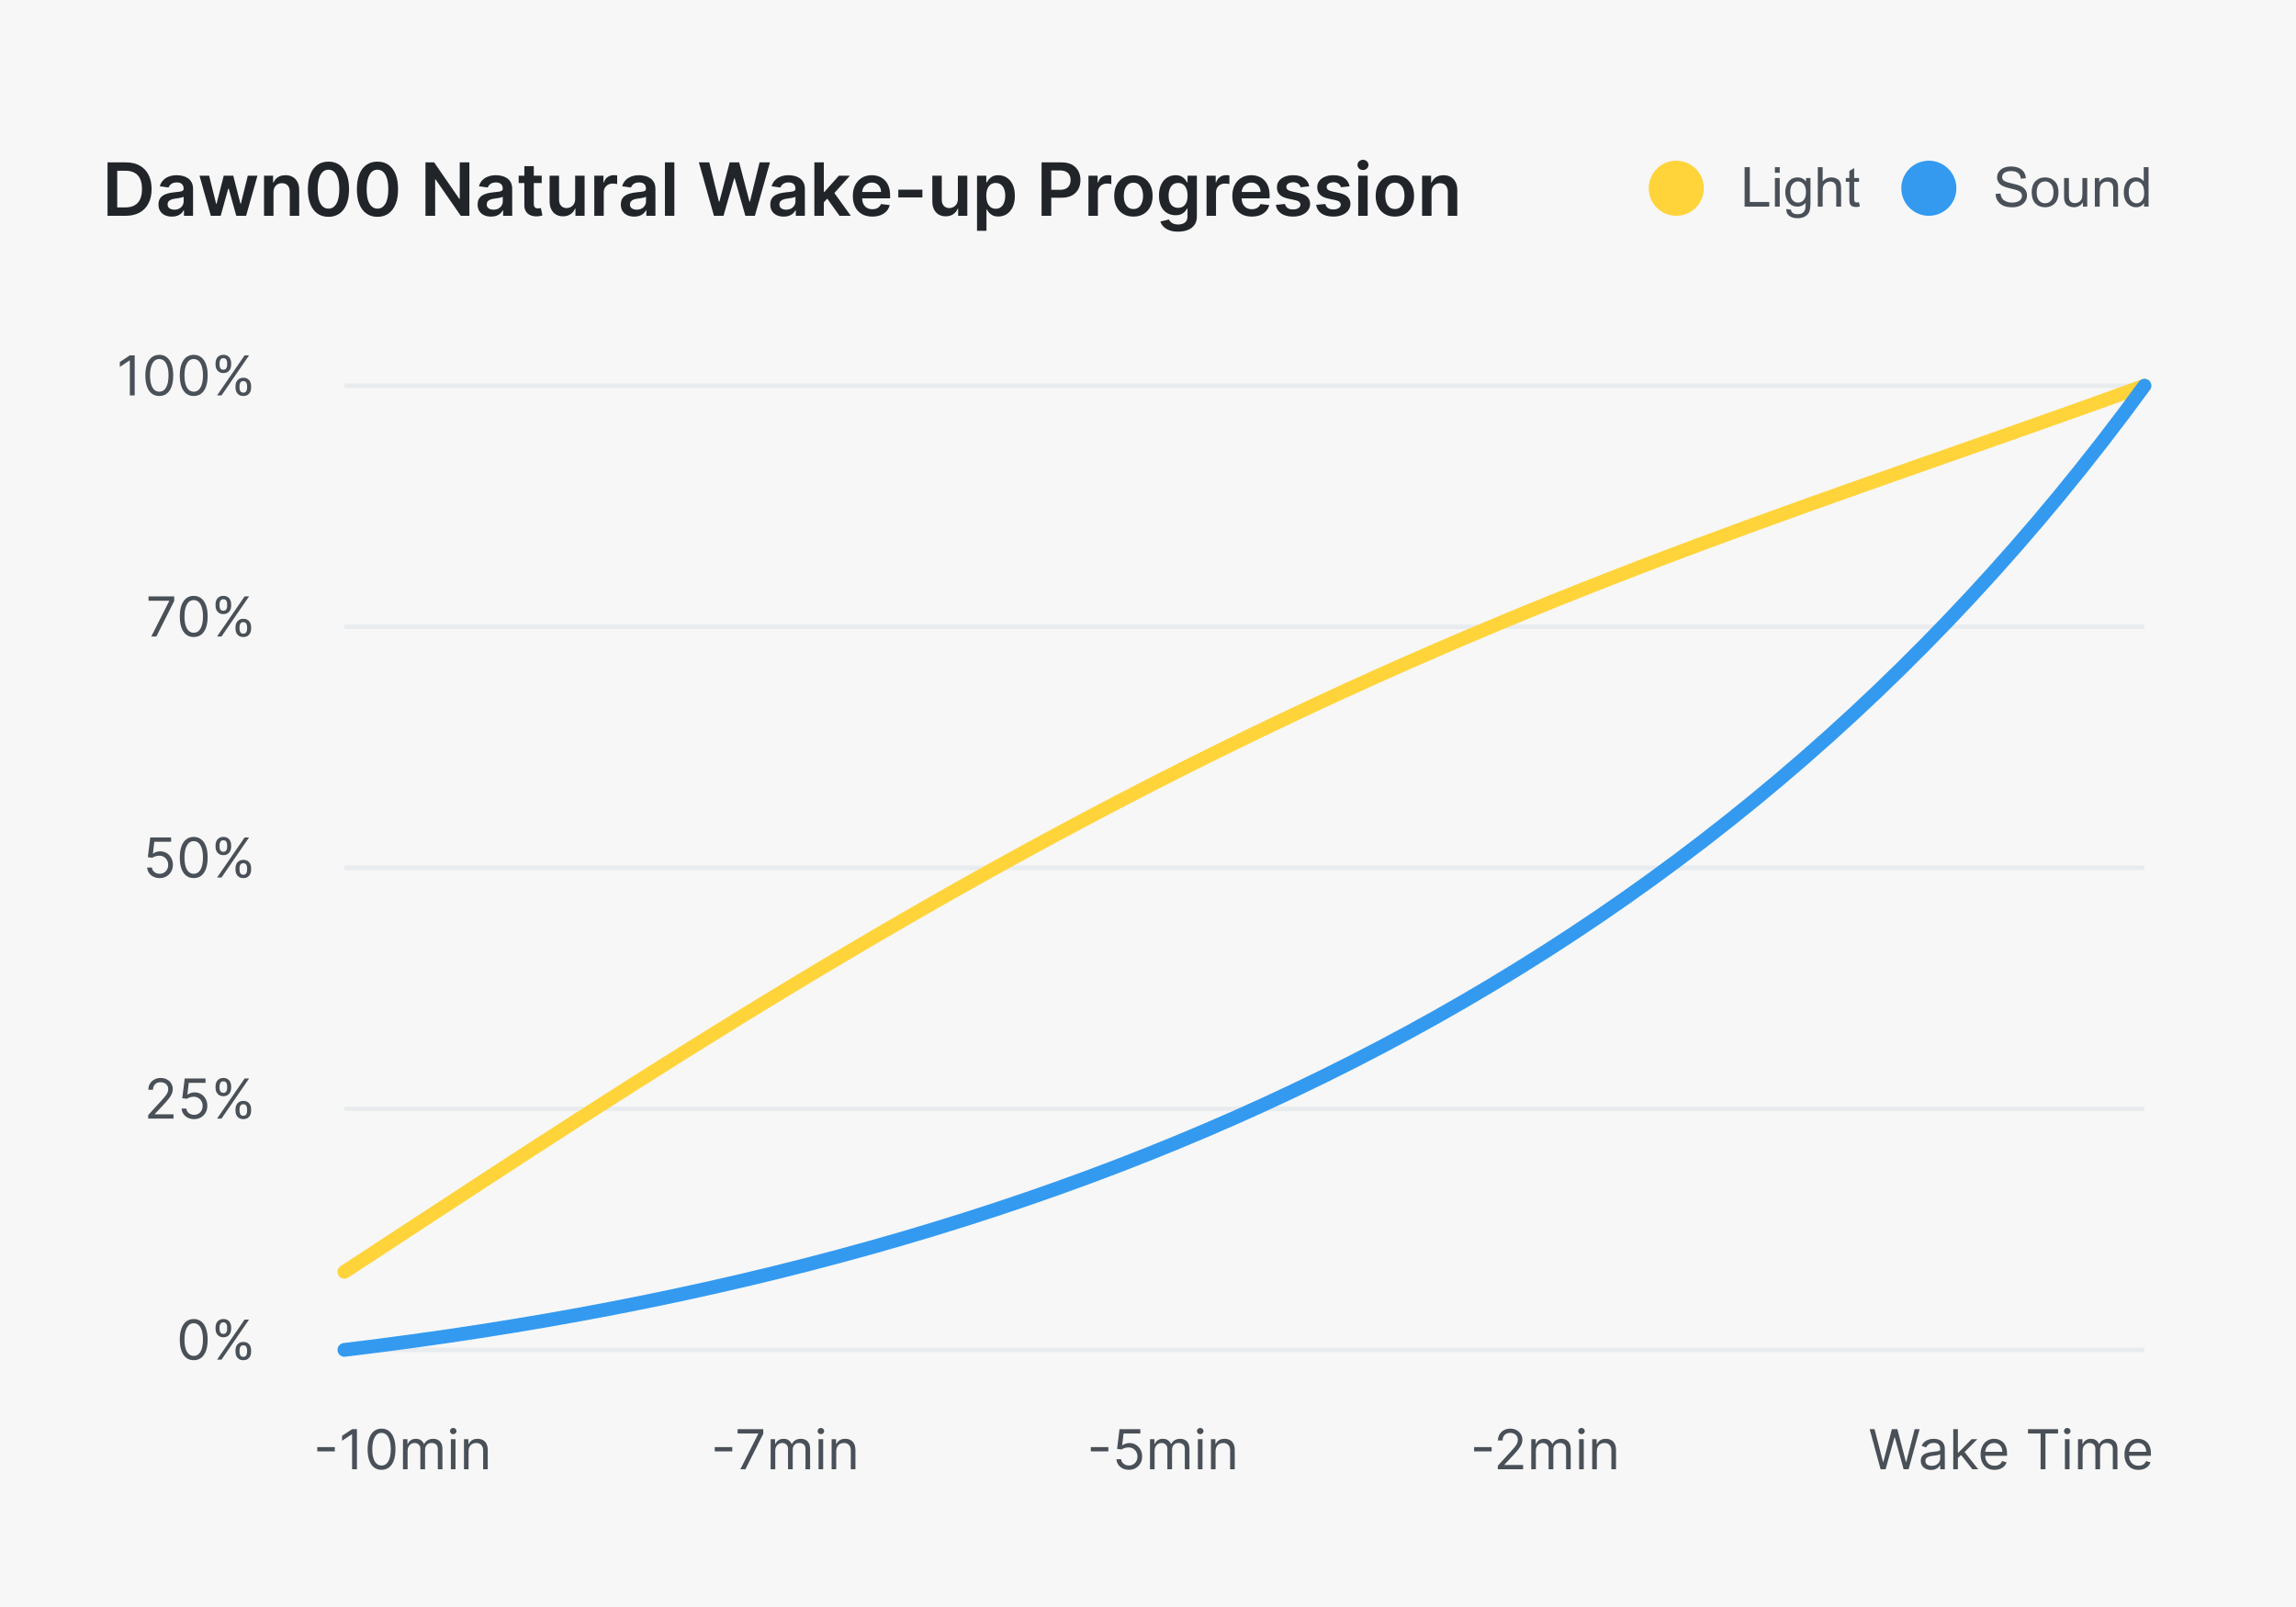 <svg width="500" height="350" viewBox="0 0 500 350" fill="none" xmlns="http://www.w3.org/2000/svg">
<rect x="0" y="0" width="500" height="350" fill="#808080" stroke="none"/>
<g clip-path="url(#clip0_154_540)">
<path d="M500 0H0V350H500V0Z" fill="#F7F7F7"/>
<path d="M42.187 296.244C41.545 296.244 40.998 296.07 40.547 295.72C40.095 295.368 39.75 294.858 39.511 294.19C39.273 293.52 39.153 292.71 39.153 291.761C39.153 290.818 39.273 290.013 39.511 289.345C39.753 288.675 40.099 288.163 40.551 287.811C41.005 287.456 41.551 287.278 42.187 287.278C42.824 287.278 43.368 287.456 43.819 287.811C44.274 288.163 44.621 288.675 44.859 289.345C45.101 290.013 45.221 290.818 45.221 291.761C45.221 292.71 45.102 293.52 44.864 294.19C44.625 294.858 44.28 295.368 43.828 295.72C43.376 296.07 42.829 296.244 42.187 296.244ZM42.187 295.307C42.824 295.307 43.318 295 43.67 294.386C44.023 293.773 44.199 292.898 44.199 291.761C44.199 291.006 44.118 290.362 43.956 289.831C43.797 289.3 43.567 288.895 43.266 288.616C42.967 288.338 42.608 288.199 42.187 288.199C41.557 288.199 41.064 288.51 40.709 289.132C40.353 289.751 40.176 290.628 40.176 291.761C40.176 292.517 40.255 293.159 40.415 293.688C40.574 294.216 40.802 294.618 41.101 294.893C41.402 295.169 41.764 295.307 42.187 295.307ZM51.29 294.489V294.028C51.29 293.71 51.355 293.419 51.486 293.155C51.619 292.888 51.812 292.675 52.065 292.516C52.321 292.354 52.63 292.273 52.994 292.273C53.364 292.273 53.673 292.354 53.923 292.516C54.173 292.675 54.362 292.888 54.49 293.155C54.618 293.419 54.682 293.71 54.682 294.028V294.489C54.682 294.807 54.616 295.099 54.486 295.366C54.358 295.631 54.167 295.844 53.915 296.006C53.665 296.165 53.358 296.244 52.994 296.244C52.625 296.244 52.314 296.165 52.061 296.006C51.808 295.844 51.616 295.631 51.486 295.366C51.355 295.099 51.29 294.807 51.29 294.489ZM52.159 294.028V294.489C52.159 294.753 52.221 294.99 52.346 295.2C52.471 295.408 52.687 295.511 52.994 295.511C53.292 295.511 53.503 295.408 53.625 295.2C53.75 294.99 53.812 294.753 53.812 294.489V294.028C53.812 293.764 53.753 293.528 53.633 293.321C53.514 293.111 53.301 293.006 52.994 293.006C52.696 293.006 52.481 293.111 52.351 293.321C52.223 293.528 52.159 293.764 52.159 294.028ZM46.943 289.494V289.034C46.943 288.716 47.008 288.425 47.139 288.161C47.273 287.893 47.466 287.68 47.719 287.521C47.974 287.359 48.284 287.278 48.648 287.278C49.017 287.278 49.327 287.359 49.577 287.521C49.827 287.68 50.016 287.893 50.143 288.161C50.271 288.425 50.335 288.716 50.335 289.034V289.494C50.335 289.812 50.27 290.105 50.139 290.372C50.011 290.636 49.821 290.849 49.568 291.011C49.318 291.17 49.011 291.25 48.648 291.25C48.278 291.25 47.967 291.17 47.714 291.011C47.462 290.849 47.27 290.636 47.139 290.372C47.008 290.105 46.943 289.812 46.943 289.494ZM47.812 289.034V289.494C47.812 289.759 47.875 289.996 48 290.206C48.125 290.413 48.341 290.517 48.648 290.517C48.946 290.517 49.156 290.413 49.278 290.206C49.403 289.996 49.466 289.759 49.466 289.494V289.034C49.466 288.77 49.406 288.534 49.287 288.327C49.167 288.116 48.954 288.011 48.648 288.011C48.349 288.011 48.135 288.116 48.004 288.327C47.876 288.534 47.812 288.77 47.812 289.034ZM47.267 296.125L53.267 287.398H54.239L48.239 296.125H47.267Z" fill="#495057"/>
<path d="M32.274 243.625V242.858L35.155 239.705C35.493 239.335 35.772 239.014 35.99 238.741C36.209 238.466 36.371 238.207 36.476 237.966C36.584 237.722 36.638 237.466 36.638 237.199C36.638 236.892 36.564 236.626 36.416 236.402C36.272 236.178 36.073 236.004 35.82 235.882C35.567 235.76 35.283 235.699 34.968 235.699C34.632 235.699 34.34 235.768 34.09 235.908C33.843 236.044 33.651 236.236 33.514 236.483C33.381 236.73 33.314 237.02 33.314 237.352H32.309C32.309 236.841 32.426 236.392 32.662 236.006C32.898 235.619 33.219 235.318 33.625 235.102C34.034 234.886 34.493 234.778 35.002 234.778C35.513 234.778 35.966 234.886 36.361 235.102C36.756 235.318 37.066 235.609 37.29 235.976C37.514 236.342 37.627 236.75 37.627 237.199C37.627 237.52 37.568 237.834 37.452 238.141C37.338 238.445 37.139 238.784 36.855 239.159C36.574 239.531 36.184 239.986 35.684 240.523L33.723 242.619V242.688H37.78V243.625H32.274ZM42.267 243.744C41.767 243.744 41.317 243.645 40.916 243.446C40.516 243.247 40.195 242.974 39.953 242.628C39.712 242.281 39.58 241.886 39.557 241.443H40.58C40.62 241.838 40.798 242.165 41.117 242.423C41.438 242.679 41.821 242.807 42.267 242.807C42.625 242.807 42.943 242.723 43.222 242.555C43.503 242.388 43.723 242.158 43.882 241.865C44.044 241.57 44.125 241.236 44.125 240.864C44.125 240.483 44.041 240.143 43.874 239.845C43.709 239.544 43.482 239.307 43.192 239.134C42.902 238.96 42.571 238.872 42.199 238.869C41.932 238.866 41.658 238.908 41.377 238.993C41.095 239.075 40.864 239.182 40.682 239.312L39.693 239.193L40.222 234.898H44.756V235.835H41.108L40.801 238.409H40.852C41.032 238.267 41.256 238.149 41.526 238.055C41.796 237.962 42.077 237.915 42.37 237.915C42.904 237.915 43.38 238.043 43.797 238.298C44.218 238.551 44.547 238.898 44.786 239.338C45.027 239.778 45.148 240.281 45.148 240.847C45.148 241.403 45.023 241.901 44.773 242.338C44.526 242.773 44.185 243.116 43.75 243.369C43.316 243.619 42.821 243.744 42.267 243.744ZM51.29 241.989V241.528C51.29 241.21 51.355 240.919 51.486 240.655C51.619 240.388 51.812 240.175 52.065 240.016C52.321 239.854 52.631 239.773 52.994 239.773C53.364 239.773 53.673 239.854 53.923 240.016C54.173 240.175 54.362 240.388 54.49 240.655C54.618 240.919 54.682 241.21 54.682 241.528V241.989C54.682 242.307 54.616 242.599 54.486 242.866C54.358 243.131 54.167 243.344 53.915 243.506C53.665 243.665 53.358 243.744 52.994 243.744C52.625 243.744 52.314 243.665 52.061 243.506C51.808 243.344 51.616 243.131 51.486 242.866C51.355 242.599 51.29 242.307 51.29 241.989ZM52.159 241.528V241.989C52.159 242.253 52.221 242.49 52.346 242.7C52.471 242.908 52.687 243.011 52.994 243.011C53.292 243.011 53.503 242.908 53.625 242.7C53.75 242.49 53.812 242.253 53.812 241.989V241.528C53.812 241.264 53.753 241.028 53.633 240.821C53.514 240.611 53.301 240.506 52.994 240.506C52.696 240.506 52.481 240.611 52.351 240.821C52.223 241.028 52.159 241.264 52.159 241.528ZM46.943 236.994V236.534C46.943 236.216 47.008 235.925 47.139 235.661C47.273 235.393 47.466 235.18 47.719 235.021C47.974 234.859 48.284 234.778 48.648 234.778C49.017 234.778 49.327 234.859 49.577 235.021C49.827 235.18 50.016 235.393 50.143 235.661C50.271 235.925 50.335 236.216 50.335 236.534V236.994C50.335 237.312 50.27 237.605 50.139 237.872C50.011 238.136 49.821 238.349 49.568 238.511C49.318 238.67 49.011 238.75 48.648 238.75C48.278 238.75 47.967 238.67 47.714 238.511C47.462 238.349 47.27 238.136 47.139 237.872C47.008 237.605 46.943 237.312 46.943 236.994ZM47.812 236.534V236.994C47.812 237.259 47.875 237.496 48 237.706C48.125 237.913 48.341 238.017 48.648 238.017C48.946 238.017 49.156 237.913 49.278 237.706C49.403 237.496 49.466 237.259 49.466 236.994V236.534C49.466 236.27 49.406 236.034 49.287 235.827C49.167 235.616 48.954 235.511 48.648 235.511C48.349 235.511 48.135 235.616 48.004 235.827C47.876 236.034 47.812 236.27 47.812 236.534ZM47.267 243.625L53.267 234.898H54.239L48.239 243.625H47.267Z" fill="#495057"/>
<path d="M34.767 191.244C34.267 191.244 33.817 191.145 33.416 190.946C33.016 190.747 32.695 190.474 32.453 190.128C32.212 189.781 32.08 189.386 32.057 188.943H33.08C33.12 189.338 33.298 189.665 33.617 189.923C33.938 190.179 34.321 190.307 34.767 190.307C35.125 190.307 35.443 190.223 35.722 190.055C36.003 189.888 36.223 189.658 36.382 189.365C36.544 189.07 36.625 188.736 36.625 188.364C36.625 187.983 36.541 187.643 36.374 187.345C36.209 187.044 35.982 186.807 35.692 186.634C35.402 186.46 35.071 186.372 34.699 186.369C34.432 186.366 34.158 186.408 33.877 186.493C33.595 186.575 33.364 186.682 33.182 186.812L32.193 186.693L32.722 182.398H37.256V183.335H33.608L33.301 185.909H33.352C33.532 185.767 33.756 185.649 34.026 185.555C34.296 185.462 34.577 185.415 34.87 185.415C35.404 185.415 35.88 185.543 36.297 185.798C36.718 186.051 37.047 186.398 37.286 186.838C37.527 187.278 37.648 187.781 37.648 188.347C37.648 188.903 37.523 189.401 37.273 189.838C37.026 190.273 36.685 190.616 36.25 190.869C35.816 191.119 35.321 191.244 34.767 191.244ZM42.187 191.244C41.545 191.244 40.998 191.07 40.547 190.72C40.095 190.368 39.75 189.858 39.511 189.19C39.273 188.52 39.153 187.71 39.153 186.761C39.153 185.818 39.273 185.013 39.511 184.345C39.753 183.675 40.099 183.163 40.551 182.811C41.006 182.456 41.551 182.278 42.187 182.278C42.824 182.278 43.368 182.456 43.819 182.811C44.274 183.163 44.621 183.675 44.859 184.345C45.101 185.013 45.221 185.818 45.221 186.761C45.221 187.71 45.102 188.52 44.864 189.19C44.625 189.858 44.28 190.368 43.828 190.72C43.376 191.07 42.829 191.244 42.187 191.244ZM42.187 190.307C42.824 190.307 43.318 190 43.67 189.386C44.023 188.773 44.199 187.898 44.199 186.761C44.199 186.006 44.118 185.362 43.956 184.831C43.797 184.3 43.567 183.895 43.266 183.616C42.967 183.338 42.608 183.199 42.187 183.199C41.557 183.199 41.064 183.51 40.709 184.132C40.354 184.751 40.176 185.628 40.176 186.761C40.176 187.517 40.256 188.159 40.415 188.688C40.574 189.216 40.803 189.618 41.101 189.893C41.402 190.169 41.764 190.307 42.187 190.307ZM51.29 189.489V189.028C51.29 188.71 51.355 188.419 51.486 188.155C51.619 187.888 51.812 187.675 52.065 187.516C52.321 187.354 52.631 187.273 52.994 187.273C53.364 187.273 53.673 187.354 53.923 187.516C54.173 187.675 54.362 187.888 54.49 188.155C54.618 188.419 54.682 188.71 54.682 189.028V189.489C54.682 189.807 54.616 190.099 54.486 190.366C54.358 190.631 54.167 190.844 53.915 191.006C53.665 191.165 53.358 191.244 52.994 191.244C52.625 191.244 52.314 191.165 52.061 191.006C51.808 190.844 51.616 190.631 51.486 190.366C51.355 190.099 51.29 189.807 51.29 189.489ZM52.159 189.028V189.489C52.159 189.753 52.221 189.99 52.346 190.2C52.471 190.408 52.687 190.511 52.994 190.511C53.292 190.511 53.503 190.408 53.625 190.2C53.75 189.99 53.812 189.753 53.812 189.489V189.028C53.812 188.764 53.753 188.528 53.633 188.321C53.514 188.111 53.301 188.006 52.994 188.006C52.696 188.006 52.481 188.111 52.351 188.321C52.223 188.528 52.159 188.764 52.159 189.028ZM46.943 184.494V184.034C46.943 183.716 47.008 183.425 47.139 183.161C47.273 182.893 47.466 182.68 47.719 182.521C47.974 182.359 48.284 182.278 48.648 182.278C49.017 182.278 49.327 182.359 49.577 182.521C49.827 182.68 50.016 182.893 50.143 183.161C50.271 183.425 50.335 183.716 50.335 184.034V184.494C50.335 184.812 50.27 185.105 50.139 185.372C50.011 185.636 49.821 185.849 49.568 186.011C49.318 186.17 49.011 186.25 48.648 186.25C48.278 186.25 47.967 186.17 47.714 186.011C47.462 185.849 47.27 185.636 47.139 185.372C47.008 185.105 46.943 184.812 46.943 184.494ZM47.812 184.034V184.494C47.812 184.759 47.875 184.996 48 185.206C48.125 185.413 48.341 185.517 48.648 185.517C48.946 185.517 49.156 185.413 49.278 185.206C49.403 184.996 49.466 184.759 49.466 184.494V184.034C49.466 183.77 49.406 183.534 49.287 183.327C49.167 183.116 48.954 183.011 48.648 183.011C48.349 183.011 48.135 183.116 48.004 183.327C47.876 183.534 47.812 183.77 47.812 184.034ZM47.267 191.125L53.267 182.398H54.239L48.239 191.125H47.267Z" fill="#495057"/>
<path d="M32.946 138.625L36.849 130.903V130.835H32.349V129.898H37.94V130.886L34.053 138.625H32.946ZM42.187 138.744C41.545 138.744 40.998 138.57 40.547 138.22C40.095 137.868 39.75 137.358 39.511 136.69C39.273 136.02 39.153 135.21 39.153 134.261C39.153 133.318 39.273 132.513 39.511 131.845C39.753 131.175 40.099 130.663 40.551 130.311C41.006 129.956 41.551 129.778 42.187 129.778C42.824 129.778 43.368 129.956 43.819 130.311C44.274 130.663 44.621 131.175 44.859 131.845C45.101 132.513 45.221 133.318 45.221 134.261C45.221 135.21 45.102 136.02 44.864 136.69C44.625 137.358 44.28 137.868 43.828 138.22C43.376 138.57 42.829 138.744 42.187 138.744ZM42.187 137.807C42.824 137.807 43.318 137.5 43.67 136.886C44.023 136.273 44.199 135.398 44.199 134.261C44.199 133.506 44.118 132.862 43.956 132.331C43.797 131.8 43.567 131.395 43.266 131.116C42.967 130.838 42.608 130.699 42.187 130.699C41.557 130.699 41.064 131.01 40.709 131.632C40.354 132.251 40.176 133.128 40.176 134.261C40.176 135.017 40.256 135.659 40.415 136.188C40.574 136.716 40.803 137.118 41.101 137.393C41.402 137.669 41.764 137.807 42.187 137.807ZM51.29 136.989V136.528C51.29 136.21 51.355 135.919 51.486 135.655C51.619 135.388 51.812 135.175 52.065 135.016C52.321 134.854 52.631 134.773 52.994 134.773C53.364 134.773 53.673 134.854 53.923 135.016C54.173 135.175 54.362 135.388 54.49 135.655C54.618 135.919 54.682 136.21 54.682 136.528V136.989C54.682 137.307 54.616 137.599 54.486 137.866C54.358 138.131 54.167 138.344 53.915 138.506C53.665 138.665 53.358 138.744 52.994 138.744C52.625 138.744 52.314 138.665 52.061 138.506C51.808 138.344 51.616 138.131 51.486 137.866C51.355 137.599 51.29 137.307 51.29 136.989ZM52.159 136.528V136.989C52.159 137.253 52.221 137.49 52.346 137.7C52.471 137.908 52.687 138.011 52.994 138.011C53.292 138.011 53.503 137.908 53.625 137.7C53.75 137.49 53.812 137.253 53.812 136.989V136.528C53.812 136.264 53.753 136.028 53.633 135.821C53.514 135.611 53.301 135.506 52.994 135.506C52.696 135.506 52.481 135.611 52.351 135.821C52.223 136.028 52.159 136.264 52.159 136.528ZM46.943 131.994V131.534C46.943 131.216 47.008 130.925 47.139 130.661C47.273 130.393 47.466 130.18 47.719 130.021C47.974 129.859 48.284 129.778 48.648 129.778C49.017 129.778 49.327 129.859 49.577 130.021C49.827 130.18 50.016 130.393 50.143 130.661C50.271 130.925 50.335 131.216 50.335 131.534V131.994C50.335 132.312 50.27 132.605 50.139 132.872C50.011 133.136 49.821 133.349 49.568 133.511C49.318 133.67 49.011 133.75 48.648 133.75C48.278 133.75 47.967 133.67 47.714 133.511C47.462 133.349 47.27 133.136 47.139 132.872C47.008 132.605 46.943 132.312 46.943 131.994ZM47.812 131.534V131.994C47.812 132.259 47.875 132.496 48 132.706C48.125 132.913 48.341 133.017 48.648 133.017C48.946 133.017 49.156 132.913 49.278 132.706C49.403 132.496 49.466 132.259 49.466 131.994V131.534C49.466 131.27 49.406 131.034 49.287 130.827C49.167 130.616 48.954 130.511 48.648 130.511C48.349 130.511 48.135 130.616 48.004 130.827C47.876 131.034 47.812 131.27 47.812 131.534ZM47.267 138.625L53.267 129.898H54.239L48.239 138.625H47.267Z" fill="#495057"/>
<path d="M29.331 77.398V86.125H28.274V78.506H28.223L26.092 79.921V78.847L28.274 77.398H29.331ZM34.688 86.244C34.045 86.244 33.499 86.07 33.047 85.72C32.595 85.368 32.25 84.858 32.011 84.19C31.773 83.52 31.653 82.71 31.653 81.761C31.653 80.818 31.773 80.013 32.011 79.345C32.253 78.675 32.599 78.163 33.051 77.811C33.506 77.456 34.051 77.278 34.688 77.278C35.324 77.278 35.868 77.456 36.32 77.811C36.774 78.163 37.121 78.675 37.359 79.345C37.601 80.013 37.722 80.818 37.722 81.761C37.722 82.71 37.602 83.52 37.364 84.19C37.125 84.858 36.78 85.368 36.328 85.72C35.876 86.07 35.33 86.244 34.688 86.244ZM34.688 85.307C35.324 85.307 35.818 85 36.17 84.386C36.523 83.773 36.699 82.898 36.699 81.761C36.699 81.006 36.618 80.362 36.456 79.831C36.297 79.3 36.067 78.895 35.766 78.617C35.467 78.338 35.108 78.199 34.688 78.199C34.057 78.199 33.564 78.51 33.209 79.132C32.854 79.751 32.676 80.628 32.676 81.761C32.676 82.517 32.756 83.159 32.915 83.688C33.074 84.216 33.303 84.618 33.601 84.894C33.902 85.169 34.264 85.307 34.688 85.307ZM42.188 86.244C41.545 86.244 40.999 86.07 40.547 85.72C40.095 85.368 39.75 84.858 39.511 84.19C39.273 83.52 39.153 82.71 39.153 81.761C39.153 80.818 39.273 80.013 39.511 79.345C39.753 78.675 40.099 78.163 40.551 77.811C41.006 77.456 41.551 77.278 42.188 77.278C42.824 77.278 43.368 77.456 43.82 77.811C44.274 78.163 44.621 78.675 44.859 79.345C45.101 80.013 45.222 80.818 45.222 81.761C45.222 82.71 45.102 83.52 44.864 84.19C44.625 84.858 44.28 85.368 43.828 85.72C43.376 86.07 42.83 86.244 42.188 86.244ZM42.188 85.307C42.824 85.307 43.318 85 43.67 84.386C44.023 83.773 44.199 82.898 44.199 81.761C44.199 81.006 44.118 80.362 43.956 79.831C43.797 79.3 43.567 78.895 43.266 78.617C42.967 78.338 42.608 78.199 42.188 78.199C41.557 78.199 41.064 78.51 40.709 79.132C40.354 79.751 40.176 80.628 40.176 81.761C40.176 82.517 40.256 83.159 40.415 83.688C40.574 84.216 40.803 84.618 41.101 84.894C41.402 85.169 41.764 85.307 42.188 85.307ZM51.29 84.489V84.028C51.29 83.71 51.355 83.419 51.486 83.155C51.619 82.888 51.812 82.675 52.065 82.516C52.321 82.354 52.631 82.273 52.994 82.273C53.364 82.273 53.673 82.354 53.923 82.516C54.173 82.675 54.362 82.888 54.49 83.155C54.618 83.419 54.682 83.71 54.682 84.028V84.489C54.682 84.807 54.617 85.099 54.486 85.367C54.358 85.631 54.168 85.844 53.915 86.006C53.665 86.165 53.358 86.244 52.994 86.244C52.625 86.244 52.314 86.165 52.061 86.006C51.808 85.844 51.617 85.631 51.486 85.367C51.355 85.099 51.29 84.807 51.29 84.489ZM52.159 84.028V84.489C52.159 84.753 52.222 84.99 52.347 85.2C52.472 85.408 52.688 85.511 52.994 85.511C53.293 85.511 53.503 85.408 53.625 85.2C53.75 84.99 53.812 84.753 53.812 84.489V84.028C53.812 83.764 53.753 83.528 53.633 83.321C53.514 83.111 53.301 83.006 52.994 83.006C52.696 83.006 52.481 83.111 52.351 83.321C52.223 83.528 52.159 83.764 52.159 84.028ZM46.943 79.494V79.034C46.943 78.716 47.008 78.425 47.139 78.16C47.273 77.894 47.466 77.68 47.719 77.521C47.974 77.359 48.284 77.278 48.648 77.278C49.017 77.278 49.327 77.359 49.577 77.521C49.827 77.68 50.016 77.894 50.144 78.16C50.271 78.425 50.335 78.716 50.335 79.034V79.494C50.335 79.812 50.27 80.105 50.139 80.372C50.011 80.636 49.821 80.849 49.568 81.011C49.318 81.171 49.011 81.25 48.648 81.25C48.278 81.25 47.967 81.171 47.715 81.011C47.462 80.849 47.27 80.636 47.139 80.372C47.008 80.105 46.943 79.812 46.943 79.494ZM47.812 79.034V79.494C47.812 79.758 47.875 79.996 48 80.206C48.125 80.413 48.341 80.517 48.648 80.517C48.946 80.517 49.156 80.413 49.278 80.206C49.403 79.996 49.466 79.758 49.466 79.494V79.034C49.466 78.77 49.406 78.534 49.287 78.327C49.168 78.117 48.955 78.011 48.648 78.011C48.349 78.011 48.135 78.117 48.004 78.327C47.876 78.534 47.812 78.77 47.812 79.034ZM47.267 86.125L53.267 77.398H54.239L48.239 86.125H47.267Z" fill="#495057"/>
<path d="M72.911 315.168V316.105H69.093V315.168H72.911ZM77.731 311.273V320H76.674V312.381H76.623L74.493 313.795V312.722L76.674 311.273H77.731ZM83.088 320.119C82.446 320.119 81.899 319.945 81.447 319.595C80.996 319.243 80.65 318.733 80.412 318.065C80.173 317.395 80.054 316.585 80.054 315.636C80.054 314.693 80.173 313.888 80.412 313.22C80.653 312.55 81 312.038 81.451 311.686C81.906 311.331 82.451 311.153 83.088 311.153C83.724 311.153 84.268 311.331 84.72 311.686C85.174 312.038 85.521 312.55 85.76 313.22C86.001 313.888 86.122 314.693 86.122 315.636C86.122 316.585 86.003 317.395 85.764 318.065C85.525 318.733 85.18 319.243 84.728 319.595C84.277 319.945 83.73 320.119 83.088 320.119ZM83.088 319.182C83.724 319.182 84.219 318.875 84.571 318.261C84.923 317.648 85.099 316.773 85.099 315.636C85.099 314.881 85.018 314.237 84.856 313.706C84.697 313.175 84.467 312.77 84.166 312.491C83.868 312.213 83.508 312.074 83.088 312.074C82.457 312.074 81.964 312.385 81.609 313.007C81.254 313.626 81.076 314.503 81.076 315.636C81.076 316.392 81.156 317.034 81.315 317.562C81.474 318.091 81.703 318.493 82.001 318.768C82.302 319.044 82.665 319.182 83.088 319.182ZM87.758 320V313.455H88.73V314.477H88.815C88.951 314.128 89.172 313.857 89.476 313.663C89.78 313.467 90.145 313.369 90.571 313.369C91.003 313.369 91.362 313.467 91.649 313.663C91.939 313.857 92.165 314.128 92.326 314.477H92.395C92.562 314.139 92.814 313.871 93.149 313.672C93.484 313.47 93.886 313.369 94.355 313.369C94.94 313.369 95.419 313.553 95.791 313.919C96.163 314.283 96.349 314.849 96.349 315.619V320H95.344V315.619C95.344 315.136 95.212 314.791 94.947 314.584C94.683 314.376 94.372 314.273 94.014 314.273C93.554 314.273 93.197 314.412 92.944 314.69C92.692 314.966 92.565 315.315 92.565 315.739V320H91.542V315.517C91.542 315.145 91.422 314.845 91.18 314.618C90.939 314.388 90.628 314.273 90.247 314.273C89.986 314.273 89.741 314.342 89.514 314.482C89.29 314.621 89.108 314.814 88.969 315.061C88.832 315.305 88.764 315.588 88.764 315.909V320H87.758ZM98.188 320V313.455H99.194V320H98.188ZM98.699 312.364C98.503 312.364 98.334 312.297 98.192 312.163C98.053 312.03 97.984 311.869 97.984 311.682C97.984 311.494 98.053 311.334 98.192 311.2C98.334 311.067 98.503 311 98.699 311C98.895 311 99.063 311.067 99.202 311.2C99.344 311.334 99.415 311.494 99.415 311.682C99.415 311.869 99.344 312.03 99.202 312.163C99.063 312.297 98.895 312.364 98.699 312.364ZM102.041 316.062V320H101.036V313.455H102.007V314.477H102.093C102.246 314.145 102.479 313.878 102.791 313.676C103.104 313.472 103.507 313.369 104.002 313.369C104.445 313.369 104.833 313.46 105.165 313.642C105.497 313.821 105.756 314.094 105.941 314.46C106.125 314.824 106.218 315.284 106.218 315.841V320H105.212V315.909C105.212 315.395 105.078 314.994 104.811 314.707C104.544 314.418 104.178 314.273 103.712 314.273C103.391 314.273 103.104 314.342 102.851 314.482C102.601 314.621 102.404 314.824 102.259 315.091C102.114 315.358 102.041 315.682 102.041 316.062Z" fill="#495057"/>
<path d="M159.469 315.168V316.105H155.651V315.168H159.469ZM161.225 320L165.128 312.278V312.21H160.628V311.273H166.219V312.261L162.333 320H161.225ZM167.825 320V313.455H168.796V314.477H168.882C169.018 314.128 169.238 313.857 169.542 313.663C169.846 313.467 170.211 313.369 170.637 313.369C171.069 313.369 171.428 313.467 171.715 313.663C172.005 313.857 172.231 314.128 172.393 314.477H172.461C172.629 314.139 172.88 313.871 173.215 313.672C173.551 313.47 173.953 313.369 174.421 313.369C175.007 313.369 175.485 313.553 175.857 313.919C176.23 314.283 176.416 314.849 176.416 315.619V320H175.41V315.619C175.41 315.136 175.278 314.791 175.014 314.584C174.749 314.376 174.438 314.273 174.08 314.273C173.62 314.273 173.264 314.412 173.011 314.69C172.758 314.966 172.632 315.315 172.632 315.739V320H171.609V315.517C171.609 315.145 171.488 314.845 171.247 314.618C171.005 314.388 170.694 314.273 170.313 314.273C170.052 314.273 169.808 314.342 169.58 314.482C169.356 314.621 169.174 314.814 169.035 315.061C168.899 315.305 168.83 315.588 168.83 315.909V320H167.825ZM178.254 320V313.455H179.26V320H178.254ZM178.766 312.364C178.57 312.364 178.401 312.297 178.259 312.163C178.119 312.03 178.05 311.869 178.05 311.682C178.05 311.494 178.119 311.334 178.259 311.2C178.401 311.067 178.57 311 178.766 311C178.962 311 179.129 311.067 179.269 311.2C179.411 311.334 179.482 311.494 179.482 311.682C179.482 311.869 179.411 312.03 179.269 312.163C179.129 312.297 178.962 312.364 178.766 312.364ZM182.108 316.062V320H181.102V313.455H182.074V314.477H182.159C182.312 314.145 182.545 313.878 182.858 313.676C183.17 313.472 183.574 313.369 184.068 313.369C184.511 313.369 184.899 313.46 185.231 313.642C185.564 313.821 185.822 314.094 186.007 314.46C186.192 314.824 186.284 315.284 186.284 315.841V320H185.278V315.909C185.278 315.395 185.145 314.994 184.878 314.707C184.611 314.418 184.244 314.273 183.778 314.273C183.457 314.273 183.17 314.342 182.917 314.482C182.667 314.621 182.47 314.824 182.325 315.091C182.18 315.358 182.108 315.682 182.108 316.062Z" fill="#495057"/>
<path d="M241.362 315.168V316.105H237.544V315.168H241.362ZM245.842 320.119C245.342 320.119 244.891 320.02 244.491 319.821C244.09 319.622 243.769 319.349 243.528 319.003C243.286 318.656 243.154 318.261 243.131 317.818H244.154C244.194 318.213 244.373 318.54 244.691 318.798C245.012 319.054 245.396 319.182 245.842 319.182C246.2 319.182 246.518 319.098 246.796 318.93C247.077 318.763 247.298 318.533 247.457 318.24C247.619 317.945 247.7 317.611 247.7 317.239C247.7 316.858 247.616 316.518 247.448 316.22C247.283 315.919 247.056 315.682 246.766 315.509C246.477 315.335 246.146 315.247 245.773 315.244C245.506 315.241 245.232 315.283 244.951 315.368C244.67 315.45 244.438 315.557 244.256 315.688L243.268 315.568L243.796 311.273H248.33V312.21H244.683L244.376 314.784H244.427C244.606 314.642 244.83 314.524 245.1 314.43C245.37 314.337 245.651 314.29 245.944 314.29C246.478 314.29 246.954 314.418 247.371 314.673C247.792 314.926 248.121 315.273 248.36 315.713C248.602 316.153 248.722 316.656 248.722 317.222C248.722 317.778 248.597 318.276 248.347 318.713C248.1 319.148 247.759 319.491 247.325 319.744C246.89 319.994 246.396 320.119 245.842 320.119ZM250.432 320V313.455H251.404V314.477H251.489C251.625 314.128 251.846 313.857 252.15 313.663C252.453 313.467 252.819 313.369 253.245 313.369C253.676 313.369 254.036 313.467 254.323 313.663C254.613 313.857 254.838 314.128 255 314.477H255.069C255.236 314.139 255.488 313.871 255.823 313.672C256.158 313.47 256.56 313.369 257.029 313.369C257.614 313.369 258.093 313.553 258.465 313.919C258.837 314.283 259.023 314.849 259.023 315.619V320H258.017V315.619C258.017 315.136 257.885 314.791 257.621 314.584C257.357 314.376 257.046 314.273 256.688 314.273C256.228 314.273 255.871 314.412 255.618 314.69C255.365 314.966 255.239 315.315 255.239 315.739V320H254.216V315.517C254.216 315.145 254.096 314.845 253.854 314.618C253.613 314.388 253.301 314.273 252.921 314.273C252.659 314.273 252.415 314.342 252.188 314.482C251.963 314.621 251.782 314.814 251.642 315.061C251.506 315.305 251.438 315.588 251.438 315.909V320H250.432ZM260.862 320V313.455H261.868V320H260.862ZM261.373 312.364C261.177 312.364 261.008 312.297 260.866 312.163C260.727 312.03 260.657 311.869 260.657 311.682C260.657 311.494 260.727 311.334 260.866 311.2C261.008 311.067 261.177 311 261.373 311C261.569 311 261.737 311.067 261.876 311.2C262.018 311.334 262.089 311.494 262.089 311.682C262.089 311.869 262.018 312.03 261.876 312.163C261.737 312.297 261.569 312.364 261.373 312.364ZM264.715 316.062V320H263.71V313.455H264.681V314.477H264.766C264.92 314.145 265.153 313.878 265.465 313.676C265.778 313.472 266.181 313.369 266.675 313.369C267.119 313.369 267.506 313.46 267.839 313.642C268.171 313.821 268.43 314.094 268.614 314.46C268.799 314.824 268.891 315.284 268.891 315.841V320H267.886V315.909C267.886 315.395 267.752 314.994 267.485 314.707C267.218 314.418 266.852 314.273 266.386 314.273C266.065 314.273 265.778 314.342 265.525 314.482C265.275 314.621 265.077 314.824 264.933 315.091C264.788 315.358 264.715 315.682 264.715 316.062Z" fill="#495057"/>
<path d="M324.835 315.168V316.105H321.016V315.168H324.835ZM326.177 320V319.233L329.058 316.08C329.396 315.71 329.674 315.389 329.893 315.116C330.112 314.841 330.273 314.582 330.379 314.341C330.487 314.097 330.54 313.841 330.54 313.574C330.54 313.267 330.467 313.001 330.319 312.777C330.174 312.553 329.975 312.379 329.722 312.257C329.469 312.135 329.185 312.074 328.87 312.074C328.535 312.074 328.242 312.143 327.992 312.283C327.745 312.419 327.553 312.611 327.417 312.858C327.283 313.105 327.217 313.395 327.217 313.727H326.211C326.211 313.216 326.329 312.767 326.565 312.381C326.8 311.994 327.121 311.693 327.528 311.477C327.937 311.261 328.396 311.153 328.904 311.153C329.415 311.153 329.869 311.261 330.263 311.477C330.658 311.693 330.968 311.984 331.192 312.351C331.417 312.717 331.529 313.125 331.529 313.574C331.529 313.895 331.471 314.209 331.354 314.516C331.241 314.82 331.042 315.159 330.758 315.534C330.477 315.906 330.086 316.361 329.586 316.898L327.626 318.994V319.062H331.683V320H326.177ZM333.46 320V313.455H334.431V314.477H334.516C334.653 314.128 334.873 313.857 335.177 313.663C335.481 313.467 335.846 313.369 336.272 313.369C336.704 313.369 337.063 313.467 337.35 313.663C337.64 313.857 337.866 314.128 338.028 314.477H338.096C338.263 314.139 338.515 313.871 338.85 313.672C339.185 313.47 339.587 313.369 340.056 313.369C340.641 313.369 341.12 313.553 341.492 313.919C341.864 314.283 342.05 314.849 342.05 315.619V320H341.045V315.619C341.045 315.136 340.913 314.791 340.648 314.584C340.384 314.376 340.073 314.273 339.715 314.273C339.255 314.273 338.898 314.412 338.646 314.69C338.393 314.966 338.266 315.315 338.266 315.739V320H337.244V315.517C337.244 315.145 337.123 314.845 336.881 314.618C336.64 314.388 336.329 314.273 335.948 314.273C335.687 314.273 335.442 314.342 335.215 314.482C334.991 314.621 334.809 314.814 334.67 315.061C334.533 315.305 334.465 315.588 334.465 315.909V320H333.46ZM343.889 320V313.455H344.895V320H343.889ZM344.401 312.364C344.205 312.364 344.036 312.297 343.893 312.163C343.754 312.03 343.685 311.869 343.685 311.682C343.685 311.494 343.754 311.334 343.893 311.2C344.036 311.067 344.205 311 344.401 311C344.597 311 344.764 311.067 344.903 311.2C345.045 311.334 345.116 311.494 345.116 311.682C345.116 311.869 345.045 312.03 344.903 312.163C344.764 312.297 344.597 312.364 344.401 312.364ZM347.743 316.062V320H346.737V313.455H347.708V314.477H347.794C347.947 314.145 348.18 313.878 348.493 313.676C348.805 313.472 349.208 313.369 349.703 313.369C350.146 313.369 350.534 313.46 350.866 313.642C351.199 313.821 351.457 314.094 351.642 314.46C351.826 314.824 351.919 315.284 351.919 315.841V320H350.913V315.909C350.913 315.395 350.779 314.994 350.512 314.707C350.245 314.418 349.879 314.273 349.413 314.273C349.092 314.273 348.805 314.342 348.552 314.482C348.302 314.621 348.105 314.824 347.96 315.091C347.815 315.358 347.743 315.682 347.743 316.062Z" fill="#495057"/>
<path d="M409.54 320L407.154 311.273H408.228L410.052 318.381H410.137L411.995 311.273H413.188L415.046 318.381H415.131L416.955 311.273H418.029L415.643 320H414.552L412.626 313.045H412.558L410.631 320H409.54ZM420.526 320.153C420.112 320.153 419.735 320.075 419.397 319.919C419.059 319.76 418.79 319.531 418.592 319.233C418.393 318.932 418.293 318.568 418.293 318.142C418.293 317.767 418.367 317.463 418.515 317.23C418.663 316.994 418.86 316.81 419.107 316.676C419.354 316.543 419.627 316.443 419.925 316.378C420.227 316.31 420.529 316.256 420.833 316.216C421.231 316.165 421.553 316.126 421.8 316.101C422.05 316.072 422.232 316.026 422.346 315.96C422.462 315.895 422.521 315.781 422.521 315.619V315.585C422.521 315.165 422.406 314.838 422.175 314.605C421.948 314.372 421.603 314.256 421.14 314.256C420.66 314.256 420.283 314.361 420.011 314.571C419.738 314.781 419.546 315.006 419.435 315.244L418.481 314.903C418.651 314.506 418.879 314.196 419.163 313.974C419.45 313.75 419.762 313.594 420.1 313.506C420.441 313.415 420.776 313.369 421.106 313.369C421.316 313.369 421.558 313.395 421.83 313.446C422.106 313.494 422.371 313.595 422.627 313.749C422.886 313.902 423.1 314.134 423.271 314.443C423.441 314.753 423.526 315.168 423.526 315.688V320H422.521V319.114H422.469C422.401 319.256 422.288 319.408 422.129 319.57C421.969 319.732 421.758 319.869 421.494 319.983C421.229 320.097 420.907 320.153 420.526 320.153ZM420.68 319.25C421.077 319.25 421.413 319.172 421.685 319.016C421.961 318.859 422.168 318.658 422.308 318.411C422.45 318.163 422.521 317.903 422.521 317.631V316.71C422.478 316.761 422.384 316.808 422.239 316.851C422.097 316.891 421.933 316.926 421.745 316.957C421.56 316.986 421.38 317.011 421.204 317.034C421.031 317.054 420.89 317.071 420.782 317.085C420.521 317.119 420.276 317.175 420.049 317.251C419.825 317.325 419.643 317.437 419.504 317.588C419.367 317.736 419.299 317.937 419.299 318.193C419.299 318.543 419.428 318.807 419.687 318.986C419.948 319.162 420.279 319.25 420.68 319.25ZM426.299 317.614L426.282 316.369H426.487L429.35 313.455H430.595L427.544 316.54H427.458L426.299 317.614ZM425.362 320V311.273H426.368V320H425.362ZM429.521 320L426.964 316.761L427.68 316.062L430.799 320H429.521ZM434.364 320.136C433.733 320.136 433.189 319.997 432.732 319.719C432.277 319.438 431.926 319.045 431.679 318.543C431.435 318.037 431.313 317.449 431.313 316.778C431.313 316.108 431.435 315.517 431.679 315.006C431.926 314.491 432.27 314.091 432.711 313.804C433.154 313.514 433.671 313.369 434.262 313.369C434.603 313.369 434.939 313.426 435.272 313.54C435.604 313.653 435.907 313.838 436.179 314.094C436.452 314.347 436.669 314.682 436.831 315.099C436.993 315.517 437.074 316.031 437.074 316.642V317.068H432.029V316.199H436.051C436.051 315.83 435.978 315.5 435.83 315.21C435.685 314.92 435.478 314.692 435.208 314.524C434.941 314.357 434.625 314.273 434.262 314.273C433.861 314.273 433.515 314.372 433.222 314.571C432.932 314.767 432.709 315.023 432.553 315.338C432.397 315.653 432.319 315.991 432.319 316.352V316.932C432.319 317.426 432.404 317.845 432.574 318.189C432.748 318.53 432.988 318.79 433.294 318.969C433.601 319.145 433.958 319.233 434.364 319.233C434.628 319.233 434.867 319.196 435.08 319.122C435.296 319.045 435.482 318.932 435.638 318.781C435.794 318.628 435.915 318.437 436 318.21L436.972 318.483C436.87 318.812 436.698 319.102 436.456 319.352C436.215 319.599 435.917 319.793 435.561 319.932C435.206 320.068 434.807 320.136 434.364 320.136ZM441.638 312.21V311.273H448.184V312.21H445.439V320H444.382V312.21H441.638ZM449.678 320V313.455H450.684V320H449.678ZM450.19 312.364C449.994 312.364 449.825 312.297 449.683 312.163C449.543 312.03 449.474 311.869 449.474 311.682C449.474 311.494 449.543 311.334 449.683 311.2C449.825 311.067 449.994 311 450.19 311C450.386 311 450.553 311.067 450.692 311.2C450.835 311.334 450.906 311.494 450.906 311.682C450.906 311.869 450.835 312.03 450.692 312.163C450.553 312.297 450.386 312.364 450.19 312.364ZM452.526 320V313.455H453.498V314.477H453.583C453.719 314.128 453.939 313.857 454.243 313.663C454.547 313.467 454.912 313.369 455.338 313.369C455.77 313.369 456.13 313.467 456.417 313.663C456.706 313.857 456.932 314.128 457.094 314.477H457.162C457.33 314.139 457.581 313.871 457.917 313.672C458.252 313.47 458.654 313.369 459.123 313.369C459.708 313.369 460.186 313.553 460.559 313.919C460.931 314.283 461.117 314.849 461.117 315.619V320H460.111V315.619C460.111 315.136 459.979 314.791 459.715 314.584C459.451 314.376 459.14 314.273 458.782 314.273C458.321 314.273 457.965 314.412 457.712 314.69C457.459 314.966 457.333 315.315 457.333 315.739V320H456.31V315.517C456.31 315.145 456.189 314.845 455.948 314.618C455.706 314.388 455.395 314.273 455.015 314.273C454.753 314.273 454.509 314.342 454.282 314.482C454.057 314.621 453.875 314.814 453.736 315.061C453.6 315.305 453.532 315.588 453.532 315.909V320H452.526ZM465.7 320.136C465.069 320.136 464.525 319.997 464.068 319.719C463.613 319.438 463.262 319.045 463.015 318.543C462.771 318.037 462.649 317.449 462.649 316.778C462.649 316.108 462.771 315.517 463.015 315.006C463.262 314.491 463.606 314.091 464.047 313.804C464.49 313.514 465.007 313.369 465.598 313.369C465.939 313.369 466.275 313.426 466.608 313.54C466.94 313.653 467.243 313.838 467.515 314.094C467.788 314.347 468.005 314.682 468.167 315.099C468.329 315.517 468.41 316.031 468.41 316.642V317.068H463.365V316.199H467.387C467.387 315.83 467.314 315.5 467.166 315.21C467.021 314.92 466.814 314.692 466.544 314.524C466.277 314.357 465.961 314.273 465.598 314.273C465.197 314.273 464.85 314.372 464.558 314.571C464.268 314.767 464.045 315.023 463.889 315.338C463.733 315.653 463.654 315.991 463.654 316.352V316.932C463.654 317.426 463.74 317.845 463.91 318.189C464.083 318.53 464.324 318.79 464.63 318.969C464.937 319.145 465.294 319.233 465.7 319.233C465.964 319.233 466.203 319.196 466.416 319.122C466.632 319.045 466.818 318.932 466.974 318.781C467.13 318.628 467.251 318.437 467.336 318.21L468.308 318.483C468.206 318.812 468.034 319.102 467.792 319.352C467.551 319.599 467.252 319.793 466.897 319.932C466.542 320.068 466.143 320.136 465.7 320.136Z" fill="#495057"/>
<path d="M27.363 47H23.42V35.364H27.443C28.598 35.364 29.591 35.597 30.42 36.062C31.253 36.525 31.894 37.189 32.341 38.057C32.788 38.924 33.011 39.962 33.011 41.17C33.011 42.383 32.786 43.424 32.335 44.295C31.888 45.167 31.242 45.835 30.398 46.301C29.557 46.767 28.545 47 27.363 47ZM25.528 45.176H27.261C28.072 45.176 28.748 45.028 29.29 44.733C29.831 44.434 30.238 43.989 30.511 43.398C30.784 42.803 30.92 42.061 30.92 41.17C30.92 40.28 30.784 39.542 30.511 38.955C30.238 38.364 29.835 37.922 29.301 37.631C28.771 37.335 28.111 37.188 27.324 37.188H25.528V45.176ZM37.434 47.176C36.881 47.176 36.383 47.078 35.94 46.881C35.501 46.68 35.152 46.385 34.895 45.994C34.641 45.604 34.514 45.123 34.514 44.551C34.514 44.059 34.605 43.651 34.787 43.33C34.968 43.008 35.217 42.75 35.531 42.557C35.845 42.364 36.2 42.218 36.593 42.119C36.991 42.017 37.402 41.943 37.826 41.898C38.338 41.845 38.753 41.797 39.071 41.756C39.389 41.71 39.62 41.642 39.764 41.551C39.912 41.456 39.986 41.311 39.986 41.114V41.08C39.986 40.651 39.859 40.32 39.605 40.085C39.351 39.85 38.986 39.733 38.508 39.733C38.005 39.733 37.605 39.843 37.309 40.062C37.018 40.282 36.821 40.542 36.718 40.841L34.798 40.568C34.95 40.038 35.2 39.595 35.548 39.239C35.897 38.879 36.323 38.61 36.826 38.432C37.33 38.25 37.887 38.159 38.497 38.159C38.917 38.159 39.336 38.208 39.753 38.307C40.169 38.405 40.55 38.568 40.895 38.795C41.239 39.019 41.516 39.324 41.724 39.71C41.936 40.097 42.042 40.58 42.042 41.159V47H40.065V45.801H39.997C39.872 46.044 39.696 46.271 39.468 46.483C39.245 46.691 38.963 46.86 38.622 46.989C38.285 47.114 37.889 47.176 37.434 47.176ZM37.968 45.665C38.381 45.665 38.739 45.583 39.042 45.42C39.345 45.254 39.578 45.034 39.741 44.761C39.908 44.489 39.991 44.191 39.991 43.869V42.841C39.927 42.894 39.817 42.943 39.662 42.989C39.51 43.034 39.34 43.074 39.15 43.108C38.961 43.142 38.773 43.172 38.588 43.199C38.402 43.225 38.241 43.248 38.105 43.267C37.798 43.309 37.523 43.377 37.281 43.472C37.039 43.566 36.847 43.699 36.707 43.869C36.567 44.036 36.497 44.252 36.497 44.517C36.497 44.896 36.635 45.182 36.912 45.375C37.188 45.568 37.541 45.665 37.968 45.665ZM45.912 47L43.446 38.273H45.542L47.076 44.409H47.156L48.724 38.273H50.798L52.366 44.375H52.451L53.963 38.273H56.065L53.593 47H51.451L49.815 41.102H49.696L48.059 47H45.912ZM59.558 41.886V47H57.501V38.273H59.467V39.756H59.569C59.77 39.267 60.09 38.879 60.53 38.591C60.973 38.303 61.52 38.159 62.172 38.159C62.774 38.159 63.298 38.288 63.745 38.545C64.196 38.803 64.545 39.176 64.791 39.665C65.041 40.153 65.164 40.746 65.16 41.443V47H63.103V41.761C63.103 41.178 62.952 40.722 62.649 40.392C62.35 40.062 61.935 39.898 61.405 39.898C61.045 39.898 60.725 39.977 60.444 40.136C60.168 40.292 59.95 40.517 59.791 40.812C59.636 41.108 59.558 41.466 59.558 41.886ZM71.53 47.222C70.594 47.222 69.791 46.985 69.121 46.511C68.454 46.034 67.941 45.347 67.581 44.449C67.225 43.547 67.047 42.462 67.047 41.193C67.05 39.924 67.23 38.845 67.586 37.955C67.946 37.061 68.46 36.379 69.126 35.909C69.797 35.439 70.598 35.205 71.53 35.205C72.461 35.205 73.263 35.439 73.933 35.909C74.603 36.379 75.117 37.061 75.473 37.955C75.833 38.849 76.013 39.928 76.013 41.193C76.013 42.466 75.833 43.553 75.473 44.455C75.117 45.352 74.603 46.038 73.933 46.511C73.266 46.985 72.465 47.222 71.53 47.222ZM71.53 45.443C72.257 45.443 72.831 45.085 73.251 44.369C73.675 43.65 73.888 42.591 73.888 41.193C73.888 40.269 73.791 39.492 73.598 38.864C73.405 38.235 73.132 37.761 72.78 37.443C72.427 37.121 72.011 36.96 71.53 36.96C70.806 36.96 70.234 37.32 69.814 38.04C69.393 38.756 69.181 39.807 69.177 41.193C69.174 42.121 69.266 42.901 69.456 43.534C69.649 44.167 69.922 44.644 70.274 44.966C70.626 45.284 71.045 45.443 71.53 45.443ZM82.201 47.222C81.266 47.222 80.463 46.985 79.792 46.511C79.126 46.034 78.612 45.347 78.253 44.449C77.897 43.547 77.719 42.462 77.719 41.193C77.722 39.924 77.902 38.845 78.258 37.955C78.618 37.061 79.131 36.379 79.798 35.909C80.469 35.439 81.27 35.205 82.201 35.205C83.133 35.205 83.934 35.439 84.605 35.909C85.275 36.379 85.789 37.061 86.145 37.955C86.504 38.849 86.684 39.928 86.684 41.193C86.684 42.466 86.504 43.553 86.145 44.455C85.789 45.352 85.275 46.038 84.605 46.511C83.938 46.985 83.137 47.222 82.201 47.222ZM82.201 45.443C82.929 45.443 83.503 45.085 83.923 44.369C84.347 43.65 84.559 42.591 84.559 41.193C84.559 40.269 84.463 39.492 84.27 38.864C84.076 38.235 83.804 37.761 83.451 37.443C83.099 37.121 82.683 36.96 82.201 36.96C81.478 36.96 80.906 37.32 80.486 38.04C80.065 38.756 79.853 39.807 79.849 41.193C79.845 42.121 79.938 42.901 80.128 43.534C80.321 44.167 80.594 44.644 80.946 44.966C81.298 45.284 81.717 45.443 82.201 45.443ZM102.217 35.364V47H100.342L94.859 39.074H94.763V47H92.655V35.364H94.541L100.018 43.295H100.12V35.364H102.217ZM106.934 47.176C106.381 47.176 105.883 47.078 105.44 46.881C105.001 46.68 104.652 46.385 104.395 45.994C104.141 45.604 104.014 45.123 104.014 44.551C104.014 44.059 104.105 43.651 104.287 43.33C104.468 43.008 104.717 42.75 105.031 42.557C105.345 42.364 105.7 42.218 106.093 42.119C106.491 42.017 106.902 41.943 107.326 41.898C107.838 41.845 108.253 41.797 108.571 41.756C108.889 41.71 109.12 41.642 109.264 41.551C109.412 41.456 109.486 41.311 109.486 41.114V41.08C109.486 40.651 109.359 40.32 109.105 40.085C108.851 39.85 108.486 39.733 108.008 39.733C107.504 39.733 107.105 39.843 106.809 40.062C106.518 40.282 106.321 40.542 106.218 40.841L104.298 40.568C104.45 40.038 104.7 39.595 105.048 39.239C105.397 38.879 105.823 38.61 106.326 38.432C106.83 38.25 107.387 38.159 107.997 38.159C108.417 38.159 108.836 38.208 109.253 38.307C109.669 38.405 110.05 38.568 110.395 38.795C110.739 39.019 111.016 39.324 111.224 39.71C111.436 40.097 111.542 40.58 111.542 41.159V47H109.565V45.801H109.497C109.372 46.044 109.196 46.271 108.968 46.483C108.745 46.691 108.463 46.86 108.122 46.989C107.785 47.114 107.389 47.176 106.934 47.176ZM107.468 45.665C107.881 45.665 108.239 45.583 108.542 45.42C108.845 45.254 109.078 45.034 109.241 44.761C109.408 44.489 109.491 44.191 109.491 43.869V42.841C109.427 42.894 109.317 42.943 109.162 42.989C109.01 43.034 108.84 43.074 108.65 43.108C108.461 43.142 108.273 43.172 108.088 43.199C107.902 43.225 107.741 43.248 107.605 43.267C107.298 43.309 107.023 43.377 106.781 43.472C106.539 43.566 106.347 43.699 106.207 43.869C106.067 44.036 105.997 44.252 105.997 44.517C105.997 44.896 106.135 45.182 106.412 45.375C106.688 45.568 107.04 45.665 107.468 45.665ZM117.968 38.273V39.864H112.951V38.273H117.968ZM114.19 36.182H116.247V44.375C116.247 44.651 116.289 44.864 116.372 45.011C116.459 45.155 116.573 45.254 116.713 45.307C116.853 45.36 117.008 45.386 117.179 45.386C117.307 45.386 117.425 45.377 117.531 45.358C117.641 45.339 117.724 45.322 117.781 45.307L118.128 46.915C118.018 46.953 117.861 46.994 117.656 47.04C117.455 47.085 117.209 47.112 116.917 47.119C116.402 47.135 115.938 47.057 115.525 46.886C115.112 46.712 114.785 46.443 114.542 46.08C114.304 45.716 114.186 45.261 114.19 44.716V36.182ZM125.251 43.33V38.273H127.308V47H125.314V45.449H125.223C125.026 45.938 124.702 46.337 124.251 46.648C123.804 46.958 123.253 47.114 122.598 47.114C122.026 47.114 121.52 46.987 121.081 46.733C120.645 46.475 120.304 46.102 120.058 45.614C119.812 45.121 119.689 44.526 119.689 43.83V38.273H121.745V43.511C121.745 44.064 121.897 44.504 122.2 44.83C122.503 45.155 122.901 45.318 123.393 45.318C123.696 45.318 123.99 45.244 124.274 45.097C124.558 44.949 124.791 44.729 124.973 44.438C125.158 44.142 125.251 43.773 125.251 43.33ZM129.423 47V38.273H131.417V39.727H131.508C131.667 39.224 131.94 38.835 132.326 38.562C132.717 38.286 133.162 38.148 133.662 38.148C133.775 38.148 133.902 38.153 134.042 38.165C134.186 38.172 134.306 38.186 134.4 38.205V40.097C134.313 40.066 134.175 40.04 133.986 40.017C133.8 39.99 133.62 39.977 133.446 39.977C133.071 39.977 132.734 40.059 132.434 40.222C132.139 40.381 131.906 40.602 131.736 40.886C131.565 41.17 131.48 41.498 131.48 41.869V47H129.423ZM138.122 47.176C137.569 47.176 137.071 47.078 136.628 46.881C136.188 46.68 135.84 46.385 135.582 45.994C135.328 45.604 135.201 45.123 135.201 44.551C135.201 44.059 135.292 43.651 135.474 43.33C135.656 43.008 135.904 42.75 136.218 42.557C136.533 42.364 136.887 42.218 137.281 42.119C137.679 42.017 138.09 41.943 138.514 41.898C139.025 41.845 139.44 41.797 139.758 41.756C140.076 41.71 140.307 41.642 140.451 41.551C140.599 41.456 140.673 41.311 140.673 41.114V41.08C140.673 40.651 140.546 40.32 140.292 40.085C140.039 39.85 139.673 39.733 139.196 39.733C138.692 39.733 138.292 39.843 137.997 40.062C137.705 40.282 137.508 40.542 137.406 40.841L135.486 40.568C135.637 40.038 135.887 39.595 136.236 39.239C136.584 38.879 137.01 38.61 137.514 38.432C138.018 38.25 138.575 38.159 139.184 38.159C139.605 38.159 140.023 38.208 140.44 38.307C140.857 38.405 141.237 38.568 141.582 38.795C141.927 39.019 142.203 39.324 142.412 39.71C142.624 40.097 142.73 40.58 142.73 41.159V47H140.753V45.801H140.684C140.559 46.044 140.383 46.271 140.156 46.483C139.932 46.691 139.65 46.86 139.309 46.989C138.972 47.114 138.576 47.176 138.122 47.176ZM138.656 45.665C139.069 45.665 139.427 45.583 139.73 45.42C140.033 45.254 140.266 45.034 140.429 44.761C140.595 44.489 140.679 44.191 140.679 43.869V42.841C140.614 42.894 140.504 42.943 140.349 42.989C140.198 43.034 140.027 43.074 139.838 43.108C139.648 43.142 139.461 43.172 139.275 43.199C139.09 43.225 138.929 43.248 138.792 43.267C138.486 43.309 138.211 43.377 137.968 43.472C137.726 43.566 137.535 43.699 137.395 43.869C137.254 44.036 137.184 44.252 137.184 44.517C137.184 44.896 137.323 45.182 137.599 45.375C137.876 45.568 138.228 45.665 138.656 45.665ZM146.855 35.364V47H144.798V35.364H146.855ZM155.478 47L152.194 35.364H154.461L156.558 43.915H156.666L158.905 35.364H160.967L163.211 43.92H163.314L165.41 35.364H167.677L164.393 47H162.314L159.984 38.835H159.893L157.558 47H155.478ZM170.669 47.176C170.116 47.176 169.618 47.078 169.174 46.881C168.735 46.68 168.387 46.385 168.129 45.994C167.875 45.604 167.748 45.123 167.748 44.551C167.748 44.059 167.839 43.651 168.021 43.33C168.203 43.008 168.451 42.75 168.765 42.557C169.08 42.364 169.434 42.218 169.828 42.119C170.226 42.017 170.637 41.943 171.061 41.898C171.572 41.845 171.987 41.797 172.305 41.756C172.623 41.71 172.854 41.642 172.998 41.551C173.146 41.456 173.22 41.311 173.22 41.114V41.08C173.22 40.651 173.093 40.32 172.839 40.085C172.585 39.85 172.22 39.733 171.743 39.733C171.239 39.733 170.839 39.843 170.544 40.062C170.252 40.282 170.055 40.542 169.953 40.841L168.032 40.568C168.184 40.038 168.434 39.595 168.782 39.239C169.131 38.879 169.557 38.61 170.061 38.432C170.565 38.25 171.121 38.159 171.731 38.159C172.152 38.159 172.57 38.208 172.987 38.307C173.404 38.405 173.784 38.568 174.129 38.795C174.474 39.019 174.75 39.324 174.959 39.71C175.171 40.097 175.277 40.58 175.277 41.159V47H173.299V45.801H173.231C173.106 46.044 172.93 46.271 172.703 46.483C172.479 46.691 172.197 46.86 171.856 46.989C171.519 47.114 171.123 47.176 170.669 47.176ZM171.203 45.665C171.616 45.665 171.974 45.583 172.277 45.42C172.58 45.254 172.813 45.034 172.976 44.761C173.142 44.489 173.226 44.191 173.226 43.869V42.841C173.161 42.894 173.051 42.943 172.896 42.989C172.745 43.034 172.574 43.074 172.385 43.108C172.195 43.142 172.008 43.172 171.822 43.199C171.637 43.225 171.476 43.248 171.339 43.267C171.032 43.309 170.758 43.377 170.515 43.472C170.273 43.566 170.082 43.699 169.941 43.869C169.801 44.036 169.731 44.252 169.731 44.517C169.731 44.896 169.87 45.182 170.146 45.375C170.423 45.568 170.775 45.665 171.203 45.665ZM179.22 44.261L179.214 41.778H179.544L182.68 38.273H185.084L181.226 42.568H180.799L179.22 44.261ZM177.345 47V35.364H179.402V47H177.345ZM182.822 47L179.981 43.028L181.368 41.58L185.282 47H182.822ZM189.959 47.17C189.084 47.17 188.328 46.989 187.691 46.625C187.059 46.258 186.572 45.739 186.231 45.068C185.89 44.394 185.72 43.6 185.72 42.688C185.72 41.79 185.89 41.002 186.231 40.324C186.576 39.642 187.057 39.112 187.674 38.733C188.292 38.35 189.017 38.159 189.851 38.159C190.388 38.159 190.896 38.246 191.373 38.42C191.854 38.591 192.279 38.856 192.646 39.216C193.017 39.576 193.309 40.034 193.521 40.591C193.733 41.144 193.839 41.803 193.839 42.568V43.199H186.686V41.812H191.868C191.864 41.419 191.779 41.068 191.612 40.761C191.445 40.451 191.212 40.206 190.913 40.028C190.618 39.85 190.273 39.761 189.879 39.761C189.459 39.761 189.089 39.864 188.771 40.068C188.453 40.269 188.205 40.534 188.027 40.864C187.852 41.189 187.763 41.547 187.76 41.938V43.148C187.76 43.655 187.852 44.091 188.038 44.455C188.224 44.814 188.483 45.091 188.816 45.284C189.15 45.474 189.54 45.568 189.987 45.568C190.286 45.568 190.557 45.526 190.799 45.443C191.042 45.356 191.252 45.229 191.43 45.062C191.608 44.896 191.743 44.689 191.834 44.443L193.754 44.659C193.633 45.167 193.402 45.61 193.061 45.989C192.724 46.364 192.292 46.655 191.765 46.864C191.239 47.068 190.637 47.17 189.959 47.17ZM200.869 41.307V43H195.63V41.307H200.869ZM208.595 43.33V38.273H210.652V47H208.657V45.449H208.566C208.37 45.938 208.046 46.337 207.595 46.648C207.148 46.958 206.597 47.114 205.941 47.114C205.37 47.114 204.864 46.987 204.424 46.733C203.989 46.475 203.648 46.102 203.402 45.614C203.156 45.121 203.032 44.526 203.032 43.83V38.273H205.089V43.511C205.089 44.064 205.241 44.504 205.544 44.83C205.847 45.155 206.245 45.318 206.737 45.318C207.04 45.318 207.334 45.244 207.618 45.097C207.902 44.949 208.135 44.729 208.316 44.438C208.502 44.142 208.595 43.773 208.595 43.33ZM212.767 50.273V38.273H214.79V39.716H214.909C215.015 39.504 215.165 39.278 215.358 39.04C215.551 38.797 215.812 38.591 216.142 38.42C216.471 38.246 216.892 38.159 217.403 38.159C218.077 38.159 218.685 38.331 219.227 38.676C219.772 39.017 220.204 39.523 220.522 40.193C220.844 40.86 221.005 41.678 221.005 42.648C221.005 43.606 220.848 44.42 220.534 45.091C220.219 45.761 219.791 46.273 219.25 46.625C218.708 46.977 218.094 47.153 217.409 47.153C216.909 47.153 216.494 47.07 216.165 46.903C215.835 46.737 215.57 46.536 215.369 46.301C215.172 46.062 215.019 45.837 214.909 45.625H214.824V50.273H212.767ZM214.784 42.636C214.784 43.201 214.863 43.695 215.022 44.119C215.185 44.544 215.418 44.875 215.721 45.114C216.028 45.349 216.399 45.466 216.835 45.466C217.29 45.466 217.67 45.345 217.977 45.102C218.284 44.856 218.515 44.521 218.67 44.097C218.829 43.669 218.909 43.182 218.909 42.636C218.909 42.095 218.831 41.614 218.676 41.193C218.521 40.773 218.29 40.443 217.983 40.205C217.676 39.966 217.293 39.847 216.835 39.847C216.396 39.847 216.022 39.962 215.716 40.193C215.409 40.424 215.176 40.748 215.017 41.165C214.861 41.581 214.784 42.072 214.784 42.636ZM226.826 47V35.364H231.19C232.084 35.364 232.834 35.53 233.44 35.864C234.05 36.197 234.51 36.655 234.821 37.239C235.135 37.818 235.292 38.477 235.292 39.216C235.292 39.962 235.135 40.625 234.821 41.205C234.506 41.784 234.042 42.24 233.429 42.574C232.815 42.903 232.059 43.068 231.162 43.068H228.27V41.335H230.878C231.4 41.335 231.828 41.244 232.162 41.062C232.495 40.881 232.741 40.631 232.9 40.312C233.063 39.994 233.145 39.629 233.145 39.216C233.145 38.803 233.063 38.439 232.9 38.125C232.741 37.811 232.493 37.566 232.156 37.392C231.823 37.214 231.393 37.125 230.866 37.125H228.934V47H226.826ZM237.032 47V38.273H239.027V39.727H239.118C239.277 39.224 239.549 38.835 239.936 38.562C240.326 38.286 240.771 38.148 241.271 38.148C241.385 38.148 241.512 38.153 241.652 38.165C241.796 38.172 241.915 38.186 242.01 38.205V40.097C241.923 40.066 241.784 40.04 241.595 40.017C241.409 39.99 241.229 39.977 241.055 39.977C240.68 39.977 240.343 40.059 240.044 40.222C239.748 40.381 239.515 40.602 239.345 40.886C239.174 41.17 239.089 41.498 239.089 41.869V47H237.032ZM246.824 47.17C245.971 47.17 245.233 46.983 244.608 46.608C243.983 46.233 243.498 45.708 243.153 45.034C242.812 44.36 242.642 43.572 242.642 42.67C242.642 41.769 242.812 40.979 243.153 40.301C243.498 39.623 243.983 39.097 244.608 38.722C245.233 38.347 245.971 38.159 246.824 38.159C247.676 38.159 248.415 38.347 249.04 38.722C249.665 39.097 250.147 39.623 250.488 40.301C250.833 40.979 251.005 41.769 251.005 42.67C251.005 43.572 250.833 44.36 250.488 45.034C250.147 45.708 249.665 46.233 249.04 46.608C248.415 46.983 247.676 47.17 246.824 47.17ZM246.835 45.523C247.297 45.523 247.683 45.396 247.994 45.142C248.305 44.885 248.536 44.54 248.687 44.108C248.843 43.676 248.92 43.195 248.92 42.665C248.92 42.131 248.843 41.648 248.687 41.216C248.536 40.78 248.305 40.434 247.994 40.176C247.683 39.919 247.297 39.79 246.835 39.79C246.361 39.79 245.968 39.919 245.653 40.176C245.343 40.434 245.11 40.78 244.954 41.216C244.803 41.648 244.727 42.131 244.727 42.665C244.727 43.195 244.803 43.676 244.954 44.108C245.11 44.54 245.343 44.885 245.653 45.142C245.968 45.396 246.361 45.523 246.835 45.523ZM256.547 50.455C255.808 50.455 255.174 50.354 254.643 50.153C254.113 49.956 253.687 49.691 253.365 49.358C253.043 49.025 252.819 48.655 252.694 48.25L254.547 47.801C254.63 47.972 254.751 48.14 254.91 48.307C255.069 48.477 255.283 48.617 255.552 48.727C255.825 48.841 256.168 48.898 256.581 48.898C257.164 48.898 257.647 48.756 258.03 48.472C258.412 48.191 258.603 47.729 258.603 47.085V45.432H258.501C258.395 45.644 258.24 45.862 258.035 46.085C257.834 46.309 257.567 46.496 257.234 46.648C256.905 46.799 256.49 46.875 255.99 46.875C255.319 46.875 254.711 46.718 254.166 46.403C253.624 46.085 253.192 45.612 252.87 44.983C252.552 44.35 252.393 43.559 252.393 42.608C252.393 41.65 252.552 40.841 252.87 40.182C253.192 39.519 253.626 39.017 254.172 38.676C254.717 38.331 255.325 38.159 255.995 38.159C256.507 38.159 256.927 38.246 257.257 38.42C257.59 38.591 257.855 38.797 258.052 39.04C258.249 39.278 258.399 39.504 258.501 39.716H258.615V38.273H260.643V47.142C260.643 47.888 260.465 48.506 260.109 48.994C259.753 49.483 259.266 49.849 258.649 50.091C258.031 50.333 257.331 50.455 256.547 50.455ZM256.564 45.261C256.999 45.261 257.37 45.155 257.677 44.943C257.984 44.731 258.217 44.426 258.376 44.028C258.535 43.631 258.615 43.153 258.615 42.597C258.615 42.047 258.535 41.566 258.376 41.153C258.221 40.74 257.99 40.42 257.683 40.193C257.38 39.962 257.007 39.847 256.564 39.847C256.105 39.847 255.723 39.966 255.416 40.205C255.109 40.443 254.878 40.771 254.723 41.188C254.567 41.6 254.49 42.07 254.49 42.597C254.49 43.131 254.567 43.599 254.723 44C254.882 44.398 255.115 44.708 255.422 44.932C255.732 45.151 256.113 45.261 256.564 45.261ZM262.751 47V38.273H264.745V39.727H264.836C264.995 39.224 265.268 38.835 265.655 38.562C266.045 38.286 266.49 38.148 266.99 38.148C267.103 38.148 267.23 38.153 267.37 38.165C267.514 38.172 267.634 38.186 267.728 38.205V40.097C267.641 40.066 267.503 40.04 267.314 40.017C267.128 39.99 266.948 39.977 266.774 39.977C266.399 39.977 266.062 40.059 265.763 40.222C265.467 40.381 265.234 40.602 265.064 40.886C264.893 41.17 264.808 41.498 264.808 41.869V47H262.751ZM272.599 47.17C271.724 47.17 270.968 46.989 270.332 46.625C269.7 46.258 269.213 45.739 268.872 45.068C268.531 44.394 268.361 43.6 268.361 42.688C268.361 41.79 268.531 41.002 268.872 40.324C269.217 39.642 269.698 39.112 270.315 38.733C270.932 38.35 271.658 38.159 272.491 38.159C273.029 38.159 273.537 38.246 274.014 38.42C274.495 38.591 274.919 38.856 275.287 39.216C275.658 39.576 275.95 40.034 276.162 40.591C276.374 41.144 276.48 41.803 276.48 42.568V43.199H269.326V41.812H274.508C274.504 41.419 274.419 41.068 274.253 40.761C274.086 40.451 273.853 40.206 273.554 40.028C273.258 39.85 272.914 39.761 272.52 39.761C272.099 39.761 271.73 39.864 271.412 40.068C271.093 40.269 270.845 40.534 270.667 40.864C270.493 41.189 270.404 41.547 270.4 41.938V43.148C270.4 43.655 270.493 44.091 270.679 44.455C270.864 44.814 271.124 45.091 271.457 45.284C271.79 45.474 272.181 45.568 272.628 45.568C272.927 45.568 273.198 45.526 273.44 45.443C273.682 45.356 273.893 45.229 274.071 45.062C274.249 44.896 274.383 44.689 274.474 44.443L276.395 44.659C276.273 45.167 276.042 45.61 275.701 45.989C275.364 46.364 274.932 46.655 274.406 46.864C273.879 47.068 273.277 47.17 272.599 47.17ZM285.118 40.58L283.243 40.784C283.19 40.595 283.097 40.417 282.964 40.25C282.835 40.083 282.661 39.949 282.441 39.847C282.222 39.744 281.953 39.693 281.635 39.693C281.207 39.693 280.847 39.786 280.555 39.972C280.267 40.157 280.125 40.398 280.129 40.693C280.125 40.947 280.218 41.153 280.407 41.312C280.601 41.472 280.919 41.602 281.362 41.705L282.851 42.023C283.676 42.201 284.29 42.483 284.691 42.869C285.097 43.256 285.301 43.761 285.305 44.386C285.301 44.936 285.14 45.42 284.822 45.841C284.508 46.258 284.07 46.583 283.51 46.818C282.949 47.053 282.305 47.17 281.578 47.17C280.51 47.17 279.65 46.947 278.998 46.5C278.347 46.049 277.959 45.422 277.834 44.619L279.839 44.426C279.93 44.82 280.123 45.117 280.419 45.318C280.714 45.519 281.099 45.619 281.572 45.619C282.061 45.619 282.453 45.519 282.748 45.318C283.048 45.117 283.197 44.869 283.197 44.574C283.197 44.324 283.101 44.117 282.907 43.955C282.718 43.792 282.423 43.667 282.021 43.58L280.532 43.267C279.695 43.093 279.076 42.799 278.674 42.386C278.273 41.97 278.074 41.443 278.078 40.807C278.074 40.269 278.22 39.803 278.515 39.409C278.815 39.011 279.229 38.705 279.76 38.489C280.294 38.269 280.909 38.159 281.606 38.159C282.629 38.159 283.434 38.377 284.021 38.812C284.612 39.248 284.977 39.837 285.118 40.58ZM293.899 40.58L292.024 40.784C291.971 40.595 291.878 40.417 291.745 40.25C291.617 40.083 291.442 39.949 291.223 39.847C291.003 39.744 290.734 39.693 290.416 39.693C289.988 39.693 289.628 39.786 289.336 39.972C289.049 40.157 288.906 40.398 288.91 40.693C288.906 40.947 288.999 41.153 289.189 41.312C289.382 41.472 289.7 41.602 290.143 41.705L291.632 42.023C292.458 42.201 293.071 42.483 293.473 42.869C293.878 43.256 294.083 43.761 294.086 44.386C294.083 44.936 293.922 45.42 293.603 45.841C293.289 46.258 292.852 46.583 292.291 46.818C291.73 47.053 291.086 47.17 290.359 47.17C289.291 47.17 288.431 46.947 287.78 46.5C287.128 46.049 286.74 45.422 286.615 44.619L288.62 44.426C288.711 44.82 288.905 45.117 289.2 45.318C289.495 45.519 289.88 45.619 290.353 45.619C290.842 45.619 291.234 45.519 291.53 45.318C291.829 45.117 291.978 44.869 291.978 44.574C291.978 44.324 291.882 44.117 291.689 43.955C291.499 43.792 291.204 43.667 290.802 43.58L289.314 43.267C288.477 43.093 287.857 42.799 287.456 42.386C287.054 41.97 286.855 41.443 286.859 40.807C286.855 40.269 287.001 39.803 287.297 39.409C287.596 39.011 288.011 38.705 288.541 38.489C289.075 38.269 289.691 38.159 290.388 38.159C291.41 38.159 292.215 38.377 292.802 38.812C293.393 39.248 293.759 39.837 293.899 40.58ZM295.782 47V38.273H297.839V47H295.782ZM296.816 37.034C296.491 37.034 296.21 36.926 295.976 36.71C295.741 36.49 295.623 36.227 295.623 35.92C295.623 35.61 295.741 35.347 295.976 35.131C296.21 34.911 296.491 34.801 296.816 34.801C297.146 34.801 297.426 34.911 297.657 35.131C297.892 35.347 298.01 35.61 298.01 35.92C298.01 36.227 297.892 36.49 297.657 36.71C297.426 36.926 297.146 37.034 296.816 37.034ZM303.761 47.17C302.909 47.17 302.17 46.983 301.545 46.608C300.92 46.233 300.435 45.708 300.091 45.034C299.75 44.36 299.579 43.572 299.579 42.67C299.579 41.769 299.75 40.979 300.091 40.301C300.435 39.623 300.92 39.097 301.545 38.722C302.17 38.347 302.909 38.159 303.761 38.159C304.613 38.159 305.352 38.347 305.977 38.722C306.602 39.097 307.085 39.623 307.426 40.301C307.771 40.979 307.943 41.769 307.943 42.67C307.943 43.572 307.771 44.36 307.426 45.034C307.085 45.708 306.602 46.233 305.977 46.608C305.352 46.983 304.613 47.17 303.761 47.17ZM303.772 45.523C304.235 45.523 304.621 45.396 304.932 45.142C305.242 44.885 305.473 44.54 305.625 44.108C305.78 43.676 305.858 43.195 305.858 42.665C305.858 42.131 305.78 41.648 305.625 41.216C305.473 40.78 305.242 40.434 304.932 40.176C304.621 39.919 304.235 39.79 303.772 39.79C303.299 39.79 302.905 39.919 302.591 40.176C302.28 40.434 302.047 40.78 301.892 41.216C301.74 41.648 301.665 42.131 301.665 42.665C301.665 43.195 301.74 43.676 301.892 44.108C302.047 44.54 302.28 44.885 302.591 45.142C302.905 45.396 303.299 45.523 303.772 45.523ZM311.745 41.886V47H309.689V38.273H311.655V39.756H311.757C311.958 39.267 312.278 38.879 312.717 38.591C313.16 38.303 313.708 38.159 314.359 38.159C314.961 38.159 315.486 38.288 315.933 38.545C316.384 38.803 316.732 39.176 316.978 39.665C317.228 40.153 317.352 40.746 317.348 41.443V47H315.291V41.761C315.291 41.178 315.139 40.722 314.836 40.392C314.537 40.062 314.122 39.898 313.592 39.898C313.232 39.898 312.912 39.977 312.632 40.136C312.355 40.292 312.138 40.517 311.978 40.812C311.823 41.108 311.745 41.466 311.745 41.886Z" fill="#212529"/>
<path d="M75 84H467" stroke="#E9ECEF"/>
<path d="M75 136.5H467" stroke="#E9ECEF"/>
<path d="M75 189H467" stroke="#E9ECEF"/>
<path d="M75 241.5H467" stroke="#E9ECEF"/>
<path d="M75 294H467" stroke="#E9ECEF"/>
<path d="M75 277C126.169 243.597 188.641 201.44 264.729 163.859C342.003 125.694 399.331 108.575 467 84" stroke="#FFD43B" stroke-width="3" stroke-linecap="round"/>
<path d="M75 294C233.688 274.99 370.961 215.746 467 84" stroke="#339AF0" stroke-width="3" stroke-linecap="round"/>
<path d="M359.043 41C359.043 44.314 361.729 47 365.043 47C368.357 47 371.043 44.314 371.043 41C371.043 37.686 368.357 35 365.043 35C361.729 35 359.043 37.686 359.043 41Z" fill="#FFD43B"/>
<path d="M379.922 45V36.41H381.059V43.986H385.289V45H379.922ZM386.52 37.623V36.41H387.574V37.623H386.52ZM386.52 45V38.777H387.574V45H386.52ZM388.992 45.516L390.018 45.668C390.061 45.984 390.18 46.215 390.375 46.359C390.637 46.555 390.994 46.652 391.447 46.652C391.936 46.652 392.312 46.555 392.578 46.359C392.844 46.164 393.023 45.891 393.117 45.539C393.172 45.324 393.197 44.873 393.193 44.185C392.732 44.728 392.158 45 391.471 45C390.615 45 389.953 44.691 389.484 44.074C389.016 43.457 388.781 42.717 388.781 41.853C388.781 41.26 388.889 40.713 389.104 40.213C389.318 39.709 389.629 39.32 390.035 39.047C390.445 38.773 390.926 38.637 391.477 38.637C392.211 38.637 392.816 38.934 393.293 39.527V38.777H394.266V44.156C394.266 45.125 394.166 45.81 393.967 46.213C393.771 46.619 393.459 46.94 393.029 47.174C392.604 47.408 392.078 47.525 391.453 47.525C390.711 47.525 390.111 47.357 389.654 47.022C389.197 46.69 388.977 46.188 388.992 45.516ZM389.865 41.777C389.865 42.594 390.027 43.19 390.352 43.565C390.676 43.94 391.082 44.127 391.57 44.127C392.055 44.127 392.461 43.941 392.789 43.57C393.117 43.195 393.281 42.609 393.281 41.812C393.281 41.051 393.111 40.477 392.771 40.09C392.436 39.703 392.029 39.51 391.553 39.51C391.084 39.51 390.686 39.701 390.357 40.084C390.029 40.463 389.865 41.027 389.865 41.777ZM395.865 45V36.41H396.92V39.492C397.412 38.922 398.033 38.637 398.783 38.637C399.244 38.637 399.645 38.728 399.984 38.912C400.324 39.092 400.566 39.342 400.711 39.662C400.859 39.982 400.934 40.447 400.934 41.057V45H399.879V41.057C399.879 40.529 399.764 40.147 399.533 39.908C399.307 39.666 398.984 39.545 398.566 39.545C398.254 39.545 397.959 39.627 397.682 39.791C397.408 39.951 397.213 40.17 397.096 40.447C396.979 40.725 396.92 41.107 396.92 41.596V45H395.865ZM404.848 44.057L405 44.988C404.703 45.051 404.438 45.082 404.203 45.082C403.82 45.082 403.523 45.022 403.312 44.9C403.102 44.779 402.953 44.621 402.867 44.426C402.781 44.227 402.738 43.81 402.738 43.178V39.598H401.965V38.777H402.738V37.236L403.787 36.603V38.777H404.848V39.598H403.787V43.236C403.787 43.537 403.805 43.73 403.84 43.816C403.879 43.902 403.939 43.971 404.021 44.022C404.107 44.072 404.229 44.098 404.385 44.098C404.502 44.098 404.656 44.084 404.848 44.057Z" fill="#495057"/>
<path d="M414.043 41C414.043 44.314 416.729 47 420.043 47C423.357 47 426.043 44.314 426.043 41C426.043 37.686 423.357 35 420.043 35C416.729 35 414.043 37.686 414.043 41Z" fill="#339AF0"/>
<path d="M434.582 42.24L435.654 42.147C435.705 42.576 435.822 42.93 436.006 43.207C436.193 43.48 436.482 43.703 436.873 43.875C437.264 44.043 437.703 44.127 438.191 44.127C438.625 44.127 439.008 44.062 439.34 43.934C439.672 43.805 439.918 43.629 440.078 43.406C440.242 43.18 440.324 42.934 440.324 42.668C440.324 42.398 440.246 42.164 440.09 41.965C439.934 41.762 439.676 41.592 439.316 41.455C439.086 41.365 438.576 41.227 437.787 41.039C436.998 40.848 436.445 40.668 436.129 40.5C435.719 40.285 435.412 40.02 435.209 39.703C435.01 39.383 434.91 39.025 434.91 38.631C434.91 38.197 435.033 37.793 435.279 37.418C435.525 37.039 435.885 36.752 436.357 36.557C436.83 36.361 437.355 36.264 437.934 36.264C438.57 36.264 439.131 36.367 439.615 36.574C440.104 36.777 440.479 37.078 440.74 37.477C441.002 37.875 441.143 38.326 441.162 38.83L440.072 38.912C440.014 38.369 439.814 37.959 439.475 37.682C439.139 37.404 438.641 37.266 437.98 37.266C437.293 37.266 436.791 37.393 436.475 37.647C436.162 37.897 436.006 38.199 436.006 38.555C436.006 38.863 436.117 39.117 436.34 39.316C436.559 39.516 437.129 39.721 438.051 39.932C438.977 40.139 439.611 40.32 439.955 40.477C440.455 40.707 440.824 41 441.062 41.355C441.301 41.707 441.42 42.113 441.42 42.574C441.42 43.031 441.289 43.463 441.027 43.869C440.766 44.272 440.389 44.586 439.896 44.812C439.408 45.035 438.857 45.147 438.244 45.147C437.467 45.147 436.814 45.033 436.287 44.807C435.764 44.58 435.352 44.24 435.051 43.787C434.754 43.33 434.598 42.815 434.582 42.24ZM442.445 41.889C442.445 40.736 442.766 39.883 443.406 39.328C443.941 38.867 444.594 38.637 445.363 38.637C446.219 38.637 446.918 38.918 447.461 39.48C448.004 40.039 448.275 40.812 448.275 41.801C448.275 42.602 448.154 43.232 447.912 43.693C447.674 44.15 447.324 44.506 446.863 44.76C446.406 45.014 445.906 45.141 445.363 45.141C444.492 45.141 443.787 44.861 443.248 44.303C442.713 43.744 442.445 42.94 442.445 41.889ZM443.529 41.889C443.529 42.685 443.703 43.283 444.051 43.682C444.398 44.076 444.836 44.273 445.363 44.273C445.887 44.273 446.322 44.074 446.67 43.676C447.018 43.277 447.191 42.67 447.191 41.853C447.191 41.084 447.016 40.502 446.664 40.107C446.316 39.709 445.883 39.51 445.363 39.51C444.836 39.51 444.398 39.707 444.051 40.102C443.703 40.496 443.529 41.092 443.529 41.889ZM453.596 45V44.086C453.111 44.789 452.453 45.141 451.621 45.141C451.254 45.141 450.91 45.07 450.59 44.93C450.273 44.789 450.037 44.613 449.881 44.402C449.729 44.188 449.621 43.926 449.559 43.617C449.516 43.41 449.494 43.082 449.494 42.633V38.777H450.549V42.228C450.549 42.779 450.57 43.15 450.613 43.342C450.68 43.619 450.82 43.838 451.035 43.998C451.25 44.154 451.516 44.232 451.832 44.232C452.148 44.232 452.445 44.152 452.723 43.992C453 43.828 453.195 43.607 453.309 43.33C453.426 43.049 453.484 42.643 453.484 42.111V38.777H454.539V45H453.596ZM456.197 45V38.777H457.146V39.662C457.604 38.978 458.264 38.637 459.127 38.637C459.502 38.637 459.846 38.705 460.158 38.842C460.475 38.975 460.711 39.15 460.867 39.369C461.023 39.588 461.133 39.848 461.195 40.148C461.234 40.344 461.254 40.685 461.254 41.174V45H460.199V41.215C460.199 40.785 460.158 40.465 460.076 40.254C459.994 40.039 459.848 39.869 459.637 39.744C459.43 39.615 459.186 39.551 458.904 39.551C458.455 39.551 458.066 39.693 457.738 39.978C457.414 40.264 457.252 40.805 457.252 41.602V45H456.197ZM466.914 45V44.215C466.52 44.832 465.939 45.141 465.174 45.141C464.678 45.141 464.221 45.004 463.803 44.73C463.389 44.457 463.066 44.076 462.836 43.588C462.609 43.096 462.496 42.531 462.496 41.895C462.496 41.273 462.6 40.711 462.807 40.207C463.014 39.699 463.324 39.31 463.738 39.041C464.152 38.772 464.615 38.637 465.127 38.637C465.502 38.637 465.836 38.717 466.129 38.877C466.422 39.033 466.66 39.238 466.844 39.492V36.41H467.893V45H466.914ZM463.58 41.895C463.58 42.691 463.748 43.287 464.084 43.682C464.42 44.076 464.816 44.273 465.273 44.273C465.734 44.273 466.125 44.086 466.445 43.711C466.77 43.332 466.932 42.756 466.932 41.982C466.932 41.131 466.768 40.506 466.439 40.107C466.111 39.709 465.707 39.51 465.227 39.51C464.758 39.51 464.365 39.701 464.049 40.084C463.736 40.467 463.58 41.07 463.58 41.895Z" fill="#495057"/>
</g>
<defs>
<clipPath id="clip0_154_540">
<rect width="500" height="350" fill="white"/>
</clipPath>
</defs>
</svg>
